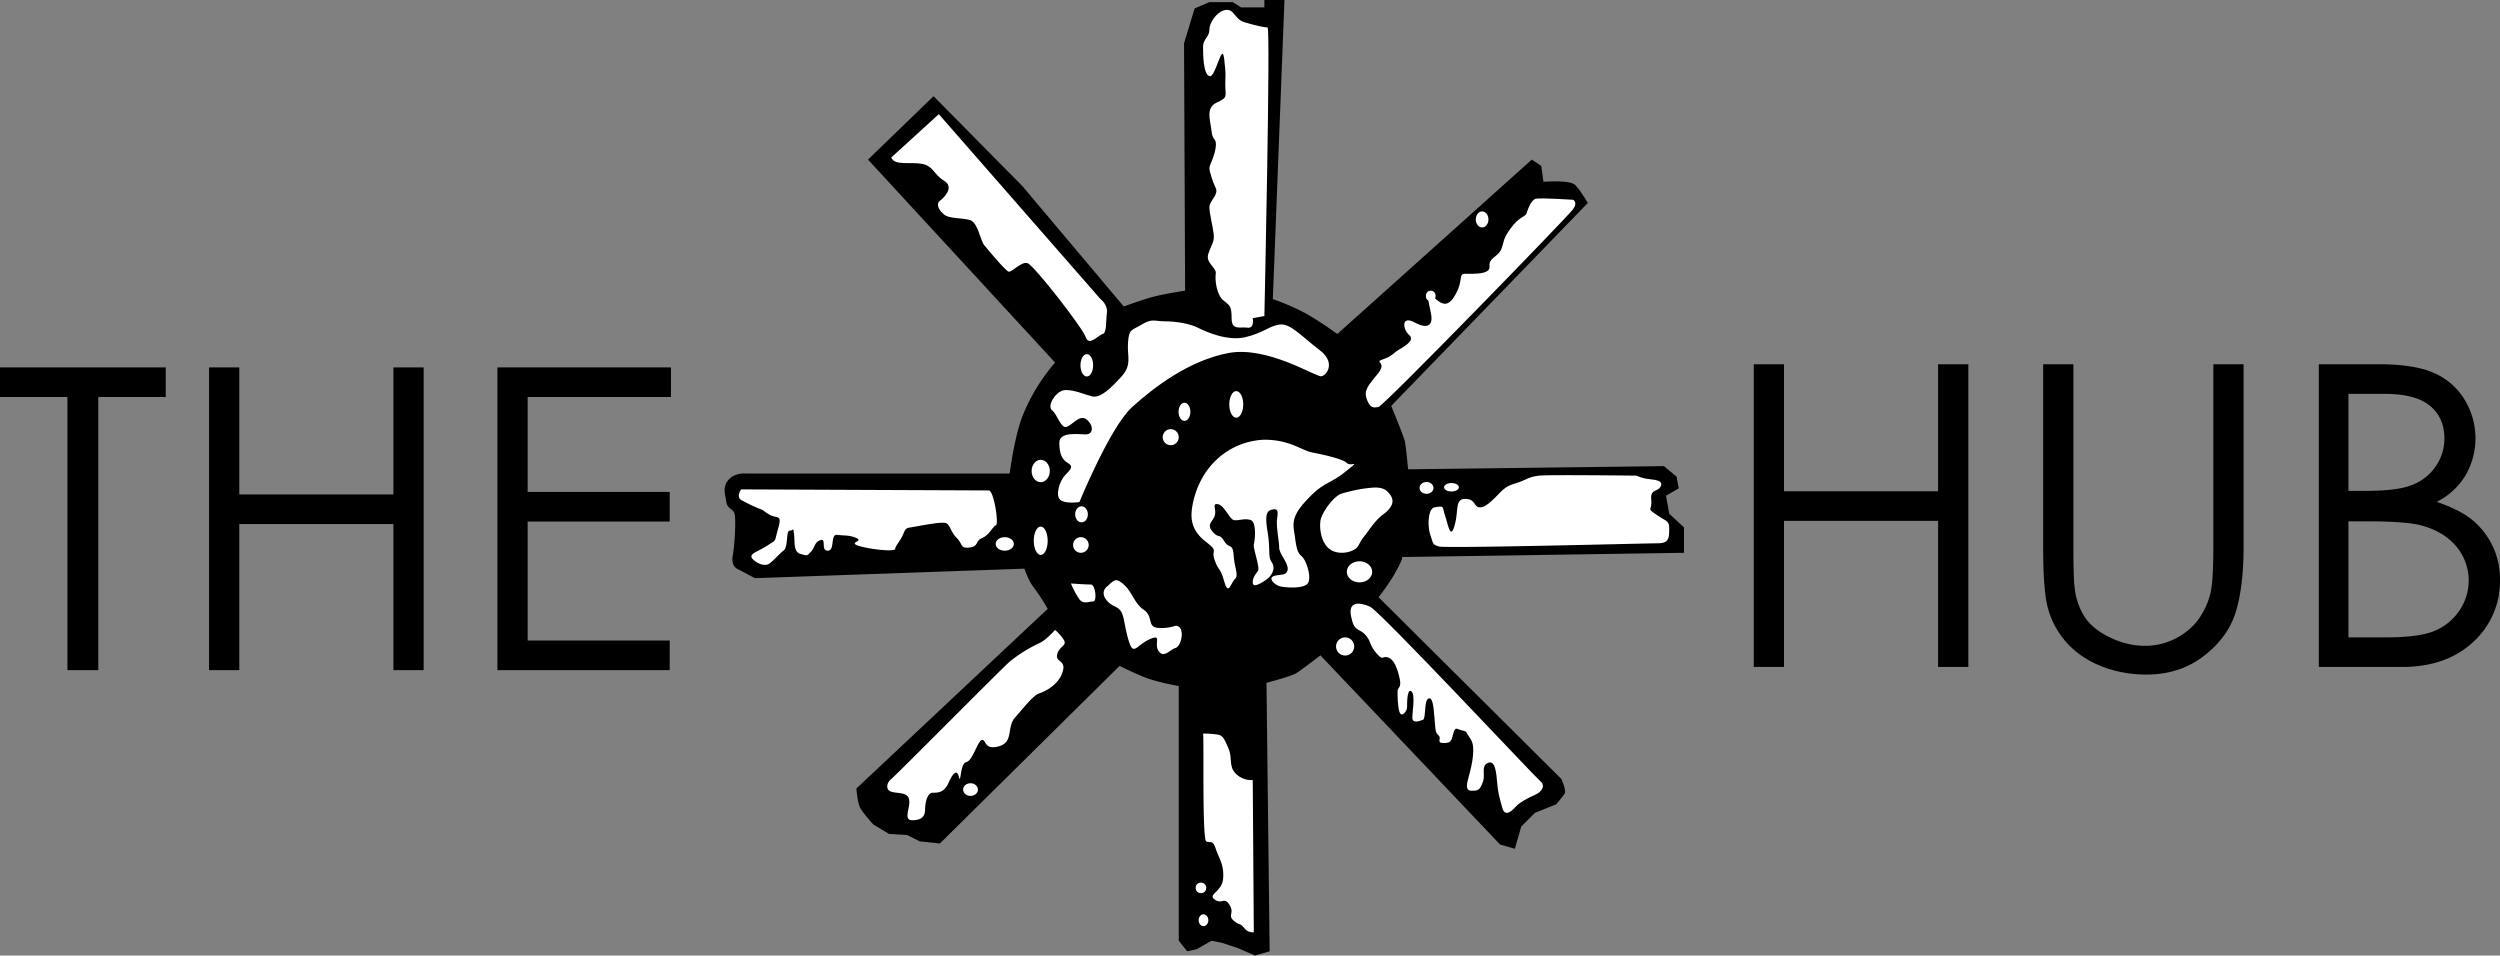 <svg xmlns="http://www.w3.org/2000/svg" width="1182.6" height="452" viewBox="0 0 1182.6 452"><rect x="0" y="0" width="1182.6" height="452" fill="#808080" stroke="none"/><title>hub-og</title><g id="Layer_2" data-name="Layer 2"><g id="Layer_1-2" data-name="Layer 1"><path d="M410.6,75.5l31-30,42,42.5,48,57s8-3,13.5-4.5,15.5-3,15.5-3l-.5-117,5-16.5,7-3h11l4,2.5h11V0h9.5l-5.5,141.5a104.5,104.5,0,0,1,16,7c7,4,14.5,9.5,14.5,9.5l92-82.5,4.5,3,1,7.5s12.5-1,15,1.5,6,8.5,6,8.5l-93,96s6,14.5,6.5,17,1.5,13,1.5,13l121-1.5,6,5,1,5.5-6,3.5,1.5,8.5,7,6.5v12l-133.5,2s1.5-.5-4,9a100.6,100.6,0,0,1-7,10l86.5,86s2.5,5.5,1.5,7-4,5-4,5l-10,4-6.5,6.5-3,10.5-7-2-85-89.5s-9,7-11.5,8.5-14,4.5-14,4.5l1.5,127-7,2-8-3.5-7.5-2.5-5-1-7,4-4.5,1-4-5V324.5a103.9,103.9,0,0,1-14.5-3.5c-5.5-2-13.5-6-13.5-6l-85,84-9.5-1-6-3-8.5-.5-7.5-4.5s-5.5-6-6.5-8.5-1.5-8.5-1.5-8.5l90.5-85a96.8,96.8,0,0,0-6.5-10c-2.5-3-4.5-9-4.5-9l-127.5,4.5-7.5-4s-4-1-3-6.5,1.5-16.5,1-19.5-3.5-2.5-4-6-2-7,1-10.5,8-3,8-3h125s2.2-17,6-27a90.1,90.1,0,0,1,15.5-25.5Z"/><path d="M510.6,237.5s14.5-35.5,25-45,27-22,45.5-25.5,41.5,11.5,44,11,7-6.5-1-12.5-13.5-12.5-18.5-12-8,4-16.5,6-18.5-2.5-22.5-4.5-10.5-3-15.5-3-6-1.5-11,1.5-6,2-6.5,8.5,2,10.5-3,16-10,10.5-14,9.5-8-3-12.5-3-9,7.5-6.5,9.5,4,8,6.5,8,6.5-6.5,10-3.5,3,7-.5,7-12.5-1.5-12.5,4,1.5,8,4,9.5,2,2.5-1,5.5-5,10-2.5,12S510.6,237.5,510.6,237.5Z" fill="#fff"/><ellipse cx="492.3" cy="222.8" rx="4.3" ry="5.3" fill="#fff"/><ellipse cx="492.3" cy="255.8" rx="3.3" ry="6.7" fill="#fff"/><circle cx="553.8" cy="206.8" r="3.8" fill="#fff"/><ellipse cx="560.3" cy="194.8" rx="2.8" ry="4.3" fill="#fff"/><ellipse cx="584.8" cy="191.3" rx="3.3" ry="6.3" fill="#fff"/><path d="M421.6,74.5,444.1,54l76.5,87.5s3.5,2.5,3,6.5,0,9.5-2,10-6.5,6-8,1.5-24.5-34-27.5-35-7.5,4.5-9,4-9.5-10-11.5-12.5-3-11-7-12-9.5-.5-12-2.5-4-5-2-6.5,7-6.5,2-9.5-5-7-10.5-8S423.1,78.5,421.6,74.5Z" fill="#fff"/><path d="M578.6,5c5.3-1.8,5,4,10,5.5s9.5,2.5,11,2.5-1.5,136.5-1.5,136.5l-5.5,1s1,5-2.5,4.5-7.5,1.5-7.5-4.5-1-6-4-8.5-4-9.5-3.5-12.5-5-5-3.5-9.5,3-5.5,2.5-9.5-2-9.5-2-12.5,4.5-6,3-9-3-8-3-9.5,2.5-5.5,3-10-1.5-2.5-2-7.5-3-11,2.5-13.5,4-3,4-8.5.5-3-.5-12-4,9-7,8-3-10.5-3-14,3-4.5,3-8S575.6,6,578.6,5Z" fill="#fff"/><path d="M726.6,94c2.4-.5,17.5.5,17.5.5s2.5,1,0,4.5-89.5,93-92,93.5-4,.5-5.5-3.5,0-6,5-12-2-5.5,2.5-7,5-3,7.5-4.5,8-4.5,5-7-4-9.5,2.5-6,8.5,1,8-3-3-11,0-9.5,6.5,7.5,11,0,1.5-10.5,5-10.5,12,.5,11.5-3.5,4-4.5,5.5-8,.5-4.5,4.5-10,7-5.5,7.5-7S724.1,94.5,726.6,94Z" fill="#fff"/><path d="M678.6,240c4.9-.8,3.5-.5,5,4s2.5,11.5,4.5,4.5,0-12.5,5-12.5,4,4,7,4,6.5-4,10-7.5,6.5-3.5,10-5,4-2,8-2.5,46,0,46,0a19.4,19.4,0,0,0,5,1.5c3,.5,8,.5,6.5,3.5s-5,1-4.5,6.5-2.5,3.5,2.5,7,6,2.5,6,7-.5,6.5-5.5,6.5-100.5,2.5-103.5,1.5-2.5-1-4-5.5S675.6,240.5,678.6,240Z" fill="#fff"/><ellipse cx="674.8" cy="230.8" rx="3.3" ry="2.8" fill="#fff"/><ellipse cx="686.6" cy="230.5" rx="3.5" ry="2" fill="#fff"/><ellipse cx="643.1" cy="270.5" rx="6" ry="5" fill="#fff"/><path d="M646.1,231c6.1-.8,9-.5,11.5,3s.5,6.5-3.5,9.5-6.5,7.5-9,10.5-2,5-5.5,6.5-8.5,1.5-11.5-1.5-4-8.5-3.5-12.5,6.5-12,10-13A77.7,77.7,0,0,1,646.1,231Z" fill="#fff"/><path d="M598.1,208c12,0,17.5,5,22.5,6s14.5,3,16.5,5,7-2-.5,4-10,5-16.5,11.5-9,10.5-8,16.5,1,10,3.5,12,5,10.5,3,13-9.5,2-12.5,1.5-6.5-4-3.5-5,6,0,6.5-3-4-7.5-4-10.5-1.5-10-1-13.5.5-5-2-4.5-4,1.5-2.5,10.5,0,11.5,2,14.5,0,6.5-3,8.5-6,3.5-6,1,1.5-4,2.5-5.5-2.5-11-2-12.5,1.5-10.5-1.5-11.5-6,.5-8,0-4.5-7-7.5-7.5-.5,2.5-1.5,5.5-4,4-1,7.5,3,.5,5.5,4.5,4,.5,4.5,7,2.5,9,.5,11-3,8-5,1-2.5-4.5-4.5-10,2.5-3.5-4.5-9-7-11.5-6-17,4-15.5,13-23A34.8,34.8,0,0,1,598.1,208Z" fill="#fff"/><path d="M648.1,287c4.8,2.2,78,80.5,80.5,82.5s1,5-2.5,6.5-7,3.5-8.5,5-5.5,6.5-7,1-2-7-2.5-13-1.5-9.5-4.5-8-1,5.5-2,8.5-2,4.5-4,4.5-5,1-3-6,3.5-15,1-18.5-1.5-3.5-4-4-3-2-4,1-.5,5-4.5,5-1-2-2.5-3.5-1.5-1.5-2-8-1-10.5-3-9.5-1,9.5-2.5,10-5,2-5-1,1.5-11-.5-12.5-2,5.5-2,7.5-2.5,5-3.5,2.5-1-8-1-10,2-1.5,1-6-2.5-9-5.5-10-2,2-5.5-2-2.5-6-5.5-9-5-1-6.5-8.5S643.6,285,648.1,287Z" fill="#fff"/><circle cx="636.3" cy="305.8" r="4.3" fill="#fff"/><path d="M467.6,232l-117-.5s-2.5,3.5,0,5a76.8,76.8,0,0,0,9.5,4.5c1.5.5.5.5,4,2.5s6-.5,4,6.5-.5,5-5,8-9.5,4-7,6.5,6,3.5,8,2,4-4,6.5-6,1-9.5,3-9.5,1.5-2,2,1.5-.5,8.5,3,9.5,3,1,5-1,1.5-4.5,4.5-5.5,0,5,3.5,5,1-8,4.5-7.5,5.5,0,9,1.5-3.5,2,.5,3.5,15.5,3,17.5,2-1.5,1.5,2-3.5,2-6.5,5.5-7,15-3,17-2,2,4,5,7,1.5,5,6,4.5,2.5-3,6-4.5,5-5.5,6.5-6S470.1,231.5,467.6,232Z" fill="#fff"/><ellipse cx="475.3" cy="257.3" rx="4.3" ry="3.2" fill="#fff"/><ellipse cx="511.6" cy="243.3" rx="3" ry="3.8" fill="#fff"/><circle cx="511.3" cy="257.8" r="3.7" fill="#fff"/><path d="M499.1,298c-1.5,1.5-4.5,5-8,6.5a67,67,0,0,0-13.5,8.5c-3.5,3-54,54-56,55.5s-3,5,0,6,8,0,8.5,4-3,9.5,1.5,9.5,6-2,6-5,1-8,3.5-8,5.5,0,7.5-4.5,4-7,5-3,.5-6.5,3.5-7,5.5-10.5,7.5-10.5,1,5,8,3,3.5-9,7.5-13.5,8.5-10.5,11.5-11.5,9-4,11-10-3.5-4.5-2.5-8.5,5-4,3-7A19.6,19.6,0,0,0,499.1,298Z" fill="#fff"/><path d="M569.1,347c.5,2-.5,50,1.5,51s3-1,4.5,3.5,4,7.5,3.5,14-7.5,7.5-4,10,4.5-1.5,7,2.5-1,5,2,7.5,3,1,5,3.5a4.9,4.9,0,0,0,4.5,2l-.5-72a10.5,10.5,0,0,1-8-3c-3.5-3.5-1.5-7.5-3.5-12s-2.5-6-5-6.5A47.5,47.5,0,0,0,569.1,347Z" fill="#fff"/><circle cx="568.1" cy="420" r="2.5" fill="#fff"/><ellipse cx="569.3" cy="435.3" rx="2.3" ry="2.8" fill="#fff"/><ellipse cx="676.8" cy="140" rx="2.3" ry="2.5" fill="#fff"/><ellipse cx="701.1" cy="103.8" rx="3" ry="3.8" fill="#fff"/><ellipse cx="514.1" cy="172.8" rx="3" ry="5.3" fill="#fff"/><path d="M556.1,296c4.7,0,3,9.5,0,10.5s-5.5,5-8,1.5,2-8.5-4.5-5.5-7.5,8.5-10-.5-1.5-13-6-15-7.5-6.5-4-9.5,4-4.5,8-1,5,9,9.5,12,1.5,8,6.5,8.5A20.6,20.6,0,0,0,556.1,296Z" fill="#fff"/><path d="M516.1,276.5c2,0,3,8,1,8s-4.5,1.5-6.5-1a37.9,37.9,0,0,1-4-7.5S513.1,276.5,516.1,276.5Z" fill="#fff"/><ellipse cx="459.1" cy="373.5" rx="3.5" ry="3" fill="#fff"/><path d="M0,187.8v-14H78.4v14H46.5V317H31.9V187.8Z"/><path d="M98.9,173.8h14.3v60.1h72.9V173.8h14.3V317H186.1V247.9H113.2V317H98.9Z"/><path d="M235.3,173.8h82.1v14H249.6v44.9h67.2v14H249.6V303h67.2v14H235.3Z"/><path d="M829.6,172.3h14.3v60.1h72.9V172.3h14.3V315.5H916.8V246.4H843.9v69.1H829.6Z"/><path d="M966.5,172.3h14.3v86.5c0,10.2.2,16.6.6,19.1a31.5,31.5,0,0,0,4.9,14.2c2.6,3.8,6.6,7,12,9.5a37.1,37.1,0,0,0,16.2,3.9,31.8,31.8,0,0,0,24.6-11.4,35.2,35.2,0,0,0,6.4-13c1-3.6,1.5-11.1,1.5-22.3V172.3h14.3v86.5c0,12.7-1.3,23.1-3.8,31s-7.5,14.7-15,20.5-16.5,8.8-27.2,8.8-21.4-2.8-29.7-8.3a39.9,39.9,0,0,1-16.5-21.9c-1.8-5.6-2.6-15.6-2.6-30.1Z"/><path d="M1096.9,172.3h28.2c11.4,0,20.1,1.4,26.2,4.1a31.6,31.6,0,0,1,14.4,12.4,35.1,35.1,0,0,1,.7,35.9,33.8,33.8,0,0,1-13.7,12.7c7.5,2.6,13.2,5.5,17.2,8.9a36.1,36.1,0,0,1,12.7,28.1,38.8,38.8,0,0,1-12.6,29.2c-8.4,7.9-19.7,11.9-33.8,11.9h-39.3Zm14,14v45.9h8.2c9.9,0,17.3-.9,21.9-2.8a23.8,23.8,0,0,0,11.2-8.8,22.9,22.9,0,0,0,4.1-13.2c0-6.6-2.3-11.7-6.9-15.5s-11.9-5.6-21.9-5.6Zm0,60.3v54.9h17.7c10.5,0,18.2-1,23.1-3.1a26,26,0,0,0,11.7-9.6,25.1,25.1,0,0,0-1.8-30.7c-4.2-4.8-9.9-8-17.2-9.8-4.8-1.1-13.3-1.7-25.4-1.7Z"/></g></g></svg>
